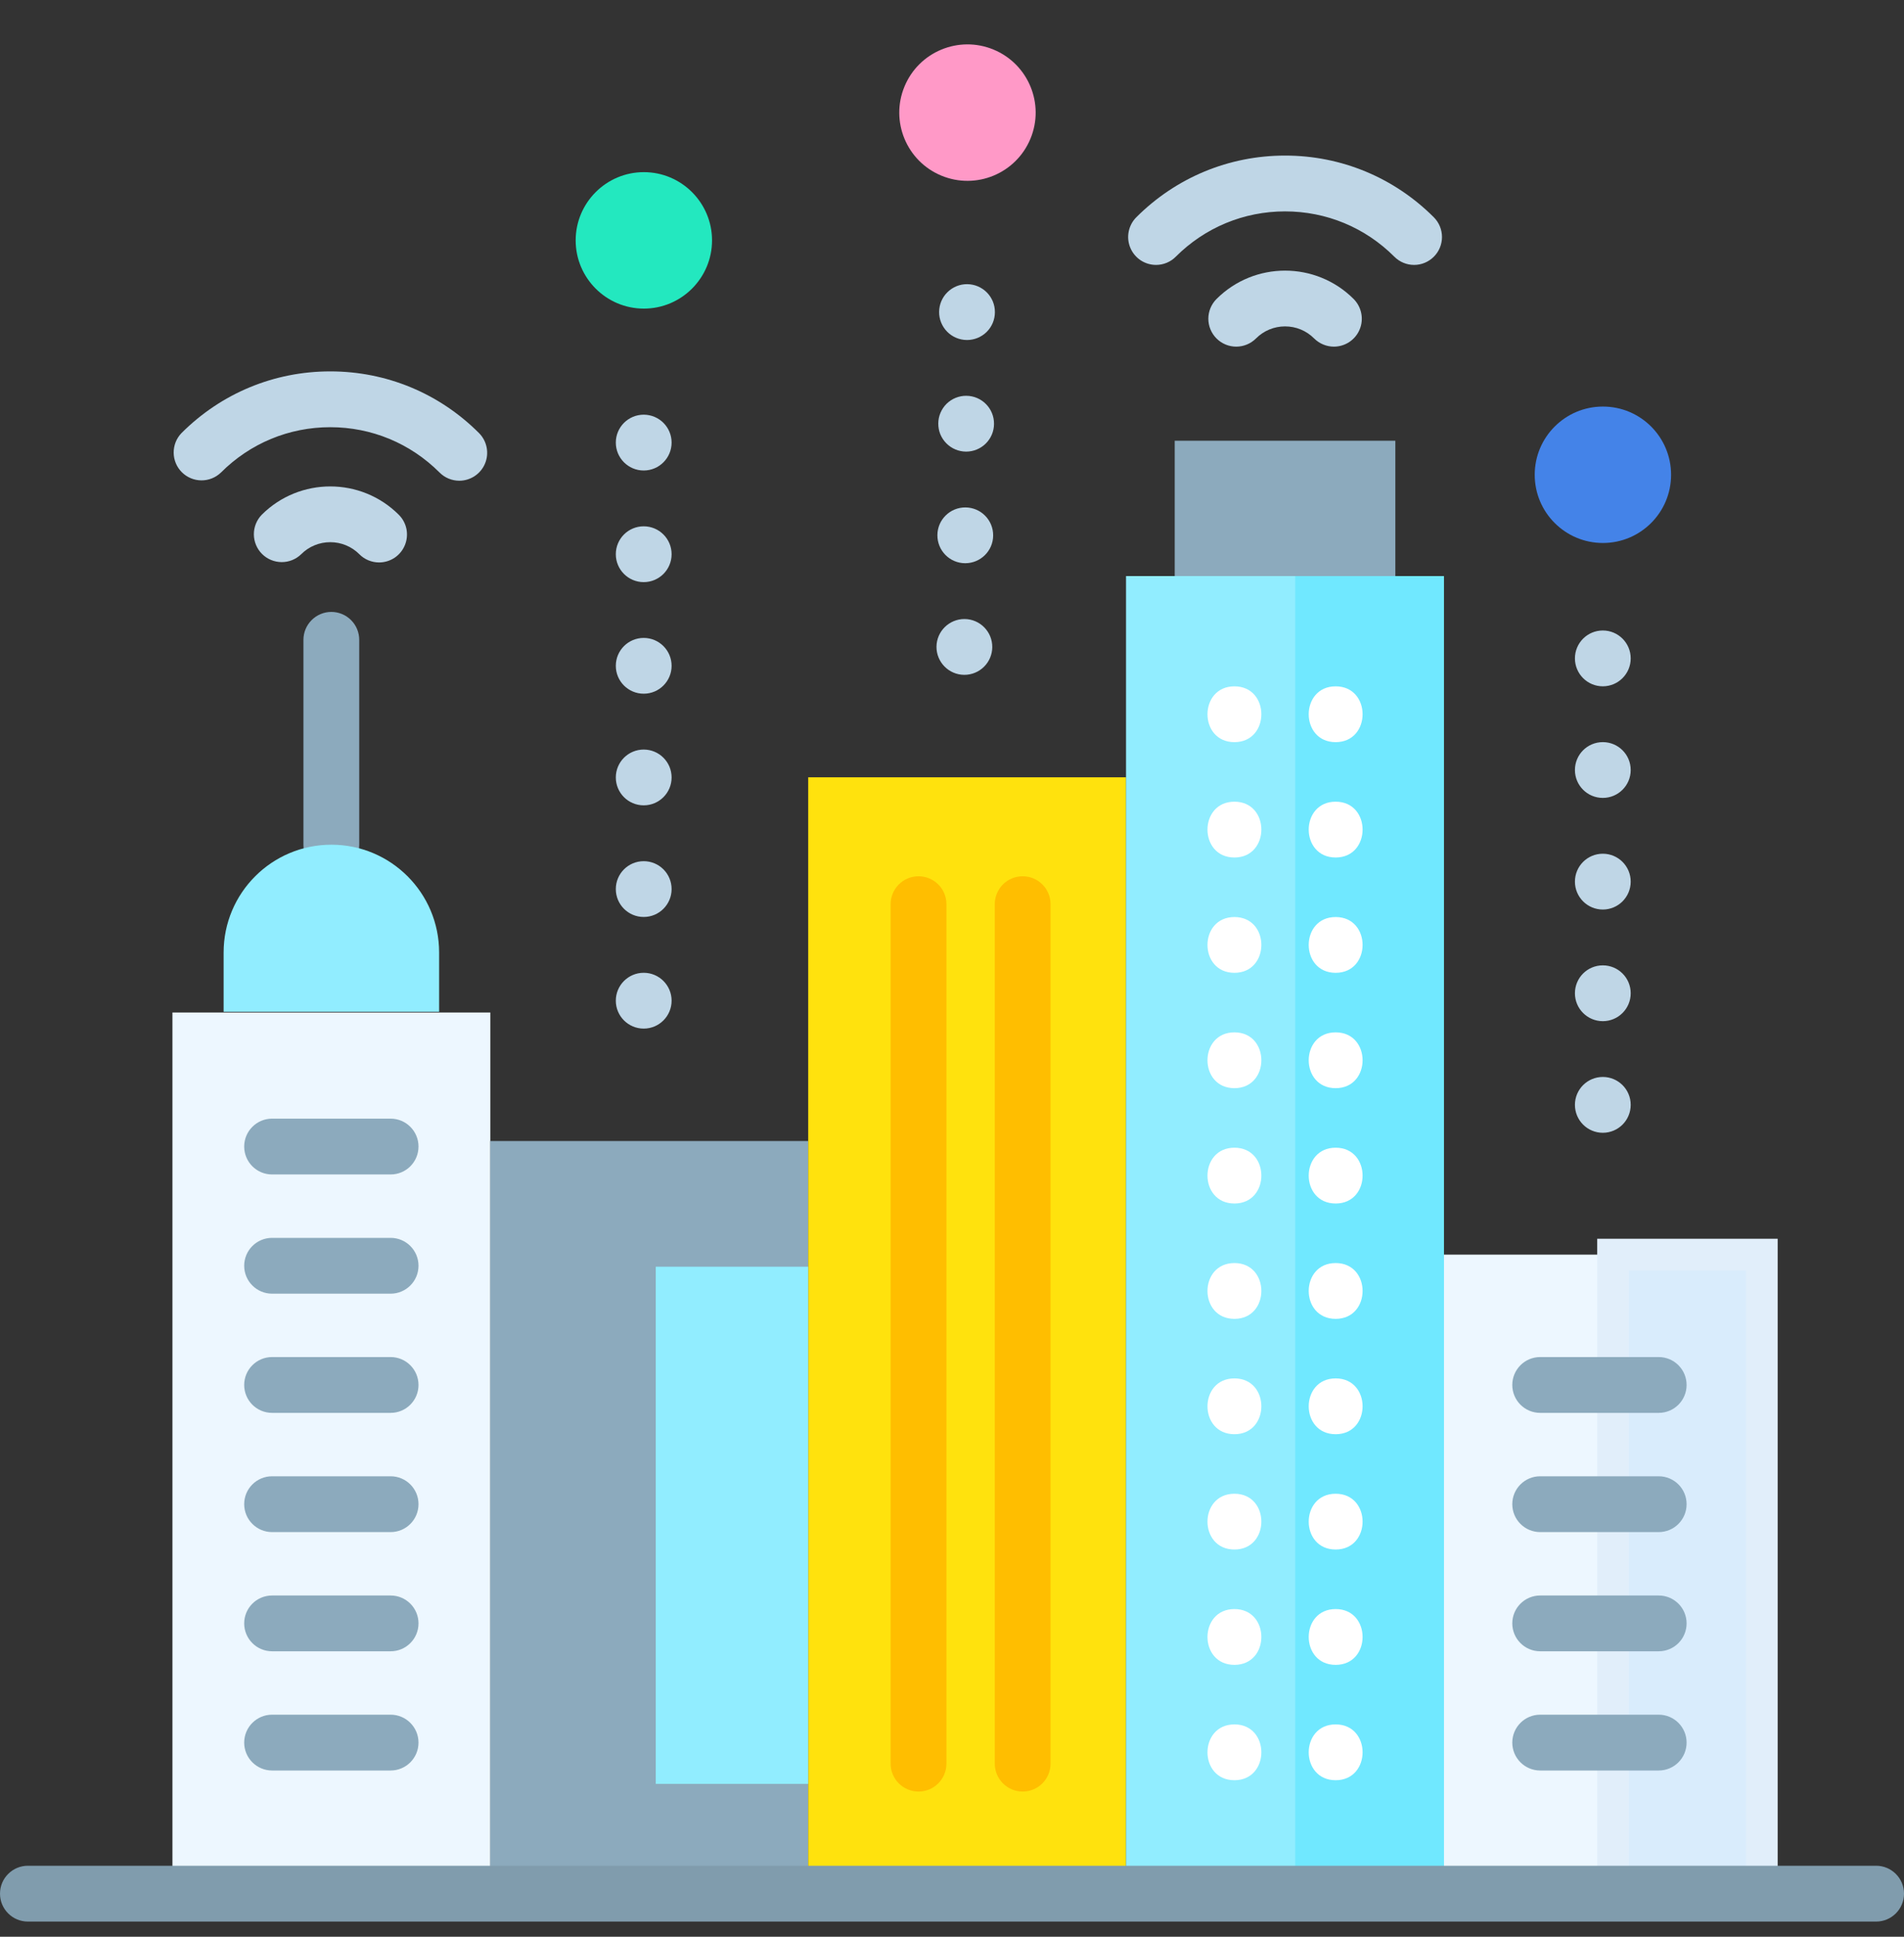<svg xmlns="http://www.w3.org/2000/svg" width="60" height="61" viewBox="0 0 60 61" fill="none"><rect x="0" y="0" width="60" height="61" fill="#333333" stroke="none"/><g clip-path="url(#clip0_271_3228)"><path d="M10.441 19.273C10.208 19.273 9.985 19.366 9.82 19.531C9.655 19.696 9.562 19.919 9.562 20.152V26.604C9.562 27.09 9.956 27.483 10.441 27.483C10.927 27.483 11.32 27.09 11.32 26.604V20.152C11.32 19.919 11.228 19.696 11.063 19.531C10.898 19.366 10.675 19.273 10.441 19.273Z" fill="#8CAABD"></path><path d="M5.434 31.89H15.451V59.543H5.434V31.89Z" fill="#EDF7FF"></path><path d="M15.449 35.938H25.467V59.543H15.449V35.938Z" fill="#8CAABD"></path><path d="M25.469 24.482H35.486V59.543H25.469V24.482Z" fill="#FFE20D"></path><path d="M35.484 18.144H45.502V59.543H35.484V18.144Z" fill="#91EDFF"></path><path d="M40.816 18.144H45.504V59.543H40.816V18.144Z" fill="#70E8FF"></path><path d="M45.504 39.516H55.521V59.543H45.504V39.516Z" fill="#EDF7FF"></path><path d="M50.832 39.516H55.52V59.543H50.832V39.516Z" fill="#D9ECFC" stroke="#E1EEFA" stroke-miterlimit="10"></path><path d="M13.838 31.868H7.047V30C7.047 28.125 8.567 26.605 10.443 26.605C12.318 26.605 13.838 28.125 13.838 30L13.838 31.868Z" fill="#91EDFF"></path><path d="M8.574 36.991H12.31C12.795 36.991 13.188 36.598 13.188 36.112C13.188 35.627 12.795 35.233 12.31 35.233H8.574C8.089 35.233 7.695 35.627 7.695 36.112C7.695 36.598 8.089 36.991 8.574 36.991ZM12.31 38.988H8.574C8.089 38.988 7.695 39.381 7.695 39.867C7.695 40.352 8.089 40.746 8.574 40.746H12.31C12.795 40.746 13.188 40.352 13.188 39.867C13.188 39.381 12.795 38.988 12.31 38.988ZM12.31 42.742H8.574C8.089 42.742 7.695 43.136 7.695 43.621C7.695 44.107 8.089 44.5 8.574 44.5H12.31C12.795 44.5 13.188 44.107 13.188 43.621C13.188 43.136 12.795 42.742 12.31 42.742ZM12.31 46.497H8.574C8.089 46.497 7.695 46.89 7.695 47.376C7.695 47.861 8.089 48.255 8.574 48.255H12.31C12.795 48.255 13.188 47.861 13.188 47.376C13.188 46.89 12.795 46.497 12.31 46.497ZM12.31 50.252H8.574C8.089 50.252 7.695 50.645 7.695 51.13C7.695 51.616 8.089 52.009 8.574 52.009H12.31C12.795 52.009 13.188 51.616 13.188 51.13C13.188 50.645 12.795 50.252 12.31 50.252ZM12.31 54.006H8.574C8.089 54.006 7.695 54.4 7.695 54.885C7.695 55.37 8.089 55.764 8.574 55.764H12.31C12.795 55.764 13.188 55.37 13.188 54.885C13.188 54.4 12.795 54.006 12.31 54.006ZM48.535 44.5H52.27C52.756 44.5 53.149 44.107 53.149 43.621C53.149 43.136 52.756 42.742 52.27 42.742H48.535C48.05 42.742 47.656 43.136 47.656 43.621C47.656 44.107 48.05 44.5 48.535 44.5ZM52.27 46.497H48.535C48.05 46.497 47.656 46.89 47.656 47.376C47.656 47.861 48.05 48.255 48.535 48.255H52.27C52.756 48.255 53.149 47.861 53.149 47.376C53.149 46.89 52.756 46.497 52.27 46.497ZM52.27 50.252H48.535C48.05 50.252 47.656 50.645 47.656 51.13C47.656 51.616 48.05 52.009 48.535 52.009H52.27C52.756 52.009 53.149 51.616 53.149 51.13C53.149 50.645 52.756 50.252 52.27 50.252ZM52.27 54.006H48.535C48.05 54.006 47.656 54.4 47.656 54.885C47.656 55.37 48.05 55.764 48.535 55.764H52.27C52.756 55.764 53.149 55.37 53.149 54.885C53.149 54.4 52.756 54.006 52.27 54.006ZM37.018 13.881H43.971V18.144H37.018V13.881Z" fill="#8CAABD"></path><path d="M20.664 39.897H25.469V56.186H20.664V39.897Z" fill="#91EDFF"></path><path d="M28.945 27.599C28.712 27.599 28.489 27.691 28.324 27.856C28.159 28.021 28.066 28.244 28.066 28.477V55.548C28.066 56.033 28.46 56.427 28.945 56.427C29.431 56.427 29.824 56.033 29.824 55.548V28.477C29.824 28.244 29.732 28.021 29.567 27.856C29.402 27.691 29.178 27.599 28.945 27.599ZM32.227 27.599C32.111 27.599 31.997 27.621 31.89 27.666C31.784 27.71 31.687 27.774 31.605 27.856C31.523 27.938 31.459 28.035 31.415 28.141C31.37 28.248 31.348 28.362 31.348 28.477V55.548C31.348 56.033 31.741 56.427 32.227 56.427C32.712 56.427 33.105 56.033 33.105 55.548V28.477C33.105 27.992 32.712 27.599 32.227 27.599Z" fill="#FFBE00"></path><path d="M38.9 23.375C40.031 23.375 40.033 21.617 38.9 21.617C37.769 21.617 37.767 23.375 38.9 23.375ZM38.9 27.008C40.031 27.008 40.033 25.25 38.9 25.25C37.769 25.25 37.767 27.008 38.9 27.008ZM38.9 30.64C40.031 30.64 40.033 28.883 38.9 28.883C37.769 28.883 37.767 30.64 38.9 30.64ZM38.9 34.273C40.031 34.273 40.033 32.515 38.9 32.515C37.769 32.515 37.767 34.273 38.9 34.273ZM38.9 37.906C40.031 37.906 40.033 36.148 38.9 36.148C37.769 36.148 37.767 37.906 38.9 37.906ZM38.9 41.539C40.031 41.539 40.033 39.781 38.9 39.781C37.769 39.781 37.767 41.539 38.9 41.539ZM38.9 45.172C40.031 45.172 40.033 43.414 38.9 43.414C37.769 43.414 37.767 45.172 38.9 45.172ZM38.9 48.804C40.031 48.804 40.033 47.047 38.9 47.047C37.769 47.047 37.767 48.804 38.9 48.804ZM38.9 52.437C40.031 52.437 40.033 50.679 38.9 50.679C37.769 50.679 37.767 52.437 38.9 52.437ZM38.9 56.07C40.031 56.07 40.033 54.312 38.9 54.312C37.769 54.312 37.767 56.07 38.9 56.07ZM42.09 23.375C43.221 23.375 43.223 21.617 42.09 21.617C40.959 21.617 40.957 23.375 42.09 23.375ZM42.09 27.008C43.221 27.008 43.223 25.25 42.09 25.25C40.959 25.25 40.957 27.008 42.09 27.008ZM42.09 30.64C43.221 30.64 43.223 28.883 42.09 28.883C40.959 28.883 40.957 30.64 42.09 30.64ZM42.09 34.273C43.221 34.273 43.223 32.515 42.09 32.515C40.959 32.515 40.957 34.273 42.09 34.273ZM42.09 37.906C43.221 37.906 43.223 36.148 42.09 36.148C40.959 36.148 40.957 37.906 42.09 37.906ZM42.09 41.539C43.221 41.539 43.223 39.781 42.09 39.781C40.959 39.781 40.957 41.539 42.09 41.539ZM42.09 45.172C43.221 45.172 43.223 43.414 42.09 43.414C40.959 43.414 40.957 45.172 42.09 45.172ZM42.09 48.804C43.221 48.804 43.223 47.047 42.09 47.047C40.959 47.047 40.957 48.804 42.09 48.804ZM42.09 52.437C43.221 52.437 43.223 50.679 42.09 50.679C40.959 50.679 40.957 52.437 42.09 52.437ZM42.09 56.07C43.221 56.07 43.223 54.312 42.09 54.312C40.959 54.312 40.957 56.07 42.09 56.07Z" fill="white"></path><path d="M59.121 58.764H0.879C0.394 58.764 0 59.158 0 59.643C0 60.129 0.394 60.522 0.879 60.522H59.121C59.607 60.522 60 60.129 60 59.643C60 59.158 59.607 58.764 59.121 58.764Z" fill="#809CAD"></path><path d="M11.946 17.715C11.831 17.715 11.717 17.692 11.61 17.648C11.503 17.604 11.406 17.539 11.325 17.457C11.205 17.336 11.062 17.24 10.904 17.175C10.747 17.11 10.578 17.076 10.407 17.077C10.237 17.076 10.068 17.11 9.911 17.175C9.753 17.24 9.61 17.336 9.49 17.457C9.324 17.618 9.102 17.706 8.872 17.704C8.641 17.702 8.42 17.61 8.257 17.447C8.094 17.284 8.002 17.063 8 16.833C7.998 16.602 8.087 16.38 8.247 16.214C9.438 15.023 11.377 15.023 12.568 16.214C12.691 16.337 12.775 16.494 12.809 16.664C12.842 16.835 12.825 17.012 12.758 17.172C12.692 17.333 12.579 17.47 12.435 17.567C12.29 17.663 12.12 17.715 11.946 17.715Z" fill="#BFD6E6"></path><path d="M14.473 15.141C14.358 15.141 14.244 15.118 14.137 15.074C14.03 15.03 13.934 14.965 13.852 14.883C12.931 13.962 11.708 13.455 10.407 13.455C9.107 13.455 7.884 13.962 6.963 14.883C6.797 15.043 6.575 15.132 6.344 15.13C6.114 15.128 5.893 15.036 5.73 14.873C5.567 14.71 5.475 14.489 5.473 14.259C5.471 14.028 5.559 13.806 5.72 13.64C6.973 12.387 8.637 11.697 10.407 11.697C12.177 11.697 13.842 12.387 15.095 13.64C15.218 13.763 15.301 13.92 15.335 14.09C15.369 14.261 15.352 14.437 15.285 14.598C15.219 14.759 15.106 14.896 14.962 14.992C14.817 15.089 14.647 15.141 14.473 15.141Z" fill="#BFD6E6"></path><path d="M42.035 10.918C41.92 10.918 41.805 10.895 41.699 10.851C41.592 10.807 41.495 10.742 41.413 10.661C41.168 10.415 40.842 10.28 40.496 10.28C40.15 10.28 39.824 10.415 39.579 10.661C39.414 10.825 39.19 10.918 38.957 10.918C38.724 10.918 38.5 10.825 38.336 10.661C38.171 10.496 38.078 10.272 38.078 10.039C38.078 9.806 38.171 9.582 38.336 9.417C39.527 8.226 41.465 8.226 42.657 9.417C42.779 9.54 42.863 9.697 42.897 9.868C42.931 10.038 42.914 10.215 42.847 10.375C42.781 10.536 42.668 10.673 42.523 10.77C42.379 10.866 42.209 10.918 42.035 10.918Z" fill="#BFD6E6"></path><path d="M36.43 8.344C36.256 8.344 36.086 8.292 35.941 8.196C35.797 8.099 35.684 7.962 35.618 7.801C35.551 7.641 35.534 7.464 35.568 7.293C35.602 7.123 35.685 6.966 35.808 6.843C37.061 5.591 38.726 4.9 40.496 4.9C42.266 4.9 43.93 5.591 45.183 6.843C45.265 6.925 45.33 7.022 45.374 7.129C45.418 7.235 45.441 7.35 45.441 7.465C45.441 7.58 45.418 7.695 45.374 7.801C45.33 7.908 45.265 8.005 45.183 8.086C45.019 8.251 44.795 8.344 44.562 8.344C44.329 8.344 44.105 8.251 43.94 8.086C43.02 7.165 41.796 6.658 40.496 6.658C39.196 6.658 37.972 7.165 37.051 8.086C36.97 8.168 36.873 8.233 36.766 8.277C36.66 8.321 36.545 8.344 36.43 8.344Z" fill="#BFD6E6"></path><path d="M32.472 4.37C32.927 3.274 32.407 2.017 31.31 1.562C30.214 1.108 28.957 1.628 28.503 2.724C28.048 3.82 28.568 5.077 29.665 5.532C30.761 5.986 32.018 5.466 32.472 4.37Z" fill="#FF99C7"></path><path d="M20.289 9.72C19.105 9.72 18.141 8.756 18.141 7.571C18.141 6.386 19.105 5.422 20.289 5.422C21.474 5.422 22.438 6.386 22.438 7.571C22.438 8.756 21.474 9.72 20.289 9.72Z" fill="#23E8BF"></path><path d="M50.512 17.102C51.699 17.102 52.66 16.14 52.66 14.954C52.66 13.767 51.699 12.805 50.512 12.805C49.325 12.805 48.363 13.767 48.363 14.954C48.363 16.14 49.325 17.102 50.512 17.102Z" fill="#4483E8"></path><path d="M30.383 21.255C29.898 21.251 29.508 20.854 29.511 20.369C29.516 19.884 29.912 19.494 30.397 19.497C30.883 19.501 31.273 19.898 31.269 20.383C31.267 20.615 31.174 20.837 31.009 21C30.845 21.163 30.622 21.255 30.39 21.255H30.383ZM30.411 17.739C29.926 17.736 29.536 17.34 29.54 16.853C29.543 16.368 29.94 15.978 30.425 15.982C30.911 15.985 31.301 16.382 31.297 16.867C31.294 17.35 30.9 17.739 30.418 17.739H30.411ZM30.439 14.224C30.324 14.223 30.21 14.199 30.103 14.154C29.997 14.109 29.901 14.044 29.82 13.961C29.739 13.879 29.675 13.782 29.631 13.675C29.588 13.568 29.567 13.453 29.568 13.338C29.568 13.222 29.592 13.108 29.637 13.002C29.682 12.896 29.747 12.799 29.829 12.718C29.912 12.637 30.009 12.573 30.116 12.53C30.223 12.487 30.337 12.465 30.452 12.466C30.939 12.47 31.329 12.867 31.324 13.352C31.323 13.584 31.23 13.805 31.065 13.969C30.901 14.132 30.678 14.224 30.447 14.224H30.439ZM30.466 10.709C30.233 10.707 30.01 10.613 29.847 10.447C29.683 10.28 29.592 10.056 29.594 9.823C29.596 9.589 29.69 9.366 29.857 9.203C30.023 9.039 30.247 8.948 30.48 8.95C30.966 8.955 31.357 9.351 31.352 9.836C31.351 10.068 31.258 10.29 31.093 10.454C30.928 10.617 30.705 10.709 30.473 10.709H30.466ZM19.406 31.518C19.406 31.032 19.799 30.639 20.285 30.639C20.77 30.639 21.164 31.032 21.164 31.518C21.164 32.003 20.77 32.397 20.285 32.397C19.799 32.397 19.406 32.003 19.406 31.518ZM19.406 28.003C19.406 27.516 19.799 27.124 20.285 27.124C20.77 27.124 21.164 27.516 21.164 28.003C21.164 28.488 20.77 28.881 20.285 28.881C19.799 28.881 19.406 28.488 19.406 28.003ZM19.406 24.487C19.406 24.001 19.799 23.608 20.285 23.608C20.77 23.608 21.164 24.001 21.164 24.487C21.164 24.972 20.77 25.365 20.285 25.365C19.799 25.365 19.406 24.972 19.406 24.487ZM19.406 20.971C19.406 20.485 19.799 20.092 20.285 20.092C20.77 20.092 21.164 20.485 21.164 20.971C21.164 21.456 20.77 21.849 20.285 21.849C19.799 21.849 19.406 21.456 19.406 20.971ZM19.406 17.456C19.406 16.969 19.799 16.577 20.285 16.577C20.77 16.577 21.164 16.969 21.164 17.456C21.164 17.941 20.77 18.335 20.285 18.335C19.799 18.335 19.406 17.941 19.406 17.456ZM19.406 13.94C19.406 13.454 19.799 13.061 20.285 13.061C20.77 13.061 21.164 13.454 21.164 13.94C21.164 14.425 20.77 14.819 20.285 14.819C19.799 14.819 19.406 14.425 19.406 13.94ZM49.63 34.798C49.63 34.313 50.023 33.92 50.509 33.92C50.994 33.92 51.388 34.313 51.388 34.798C51.388 35.285 50.994 35.678 50.509 35.678C50.023 35.678 49.63 35.285 49.63 34.798ZM49.63 31.284C49.63 30.797 50.023 30.405 50.509 30.405C50.994 30.405 51.388 30.797 51.388 31.284C51.388 31.769 50.994 32.163 50.509 32.163C50.023 32.163 49.63 31.769 49.63 31.284ZM49.63 27.768C49.63 27.282 50.023 26.889 50.509 26.889C50.994 26.889 51.388 27.282 51.388 27.768C51.388 28.253 50.994 28.647 50.509 28.647C50.023 28.647 49.63 28.253 49.63 27.768ZM49.63 24.253C49.63 23.766 50.023 23.374 50.509 23.374C50.994 23.374 51.388 23.766 51.388 24.253C51.388 24.738 50.994 25.131 50.509 25.131C50.023 25.131 49.63 24.738 49.63 24.253ZM49.63 20.737C49.63 20.251 50.023 19.858 50.509 19.858C50.994 19.858 51.388 20.251 51.388 20.737C51.388 21.222 50.994 21.616 50.509 21.616C50.023 21.616 49.63 21.222 49.63 20.737Z" fill="#BFD6E6"></path></g><defs><clipPath id="clip0_271_3228"><rect width="60" height="60" fill="white" transform="translate(0 0.961)"></rect></clipPath></defs></svg>